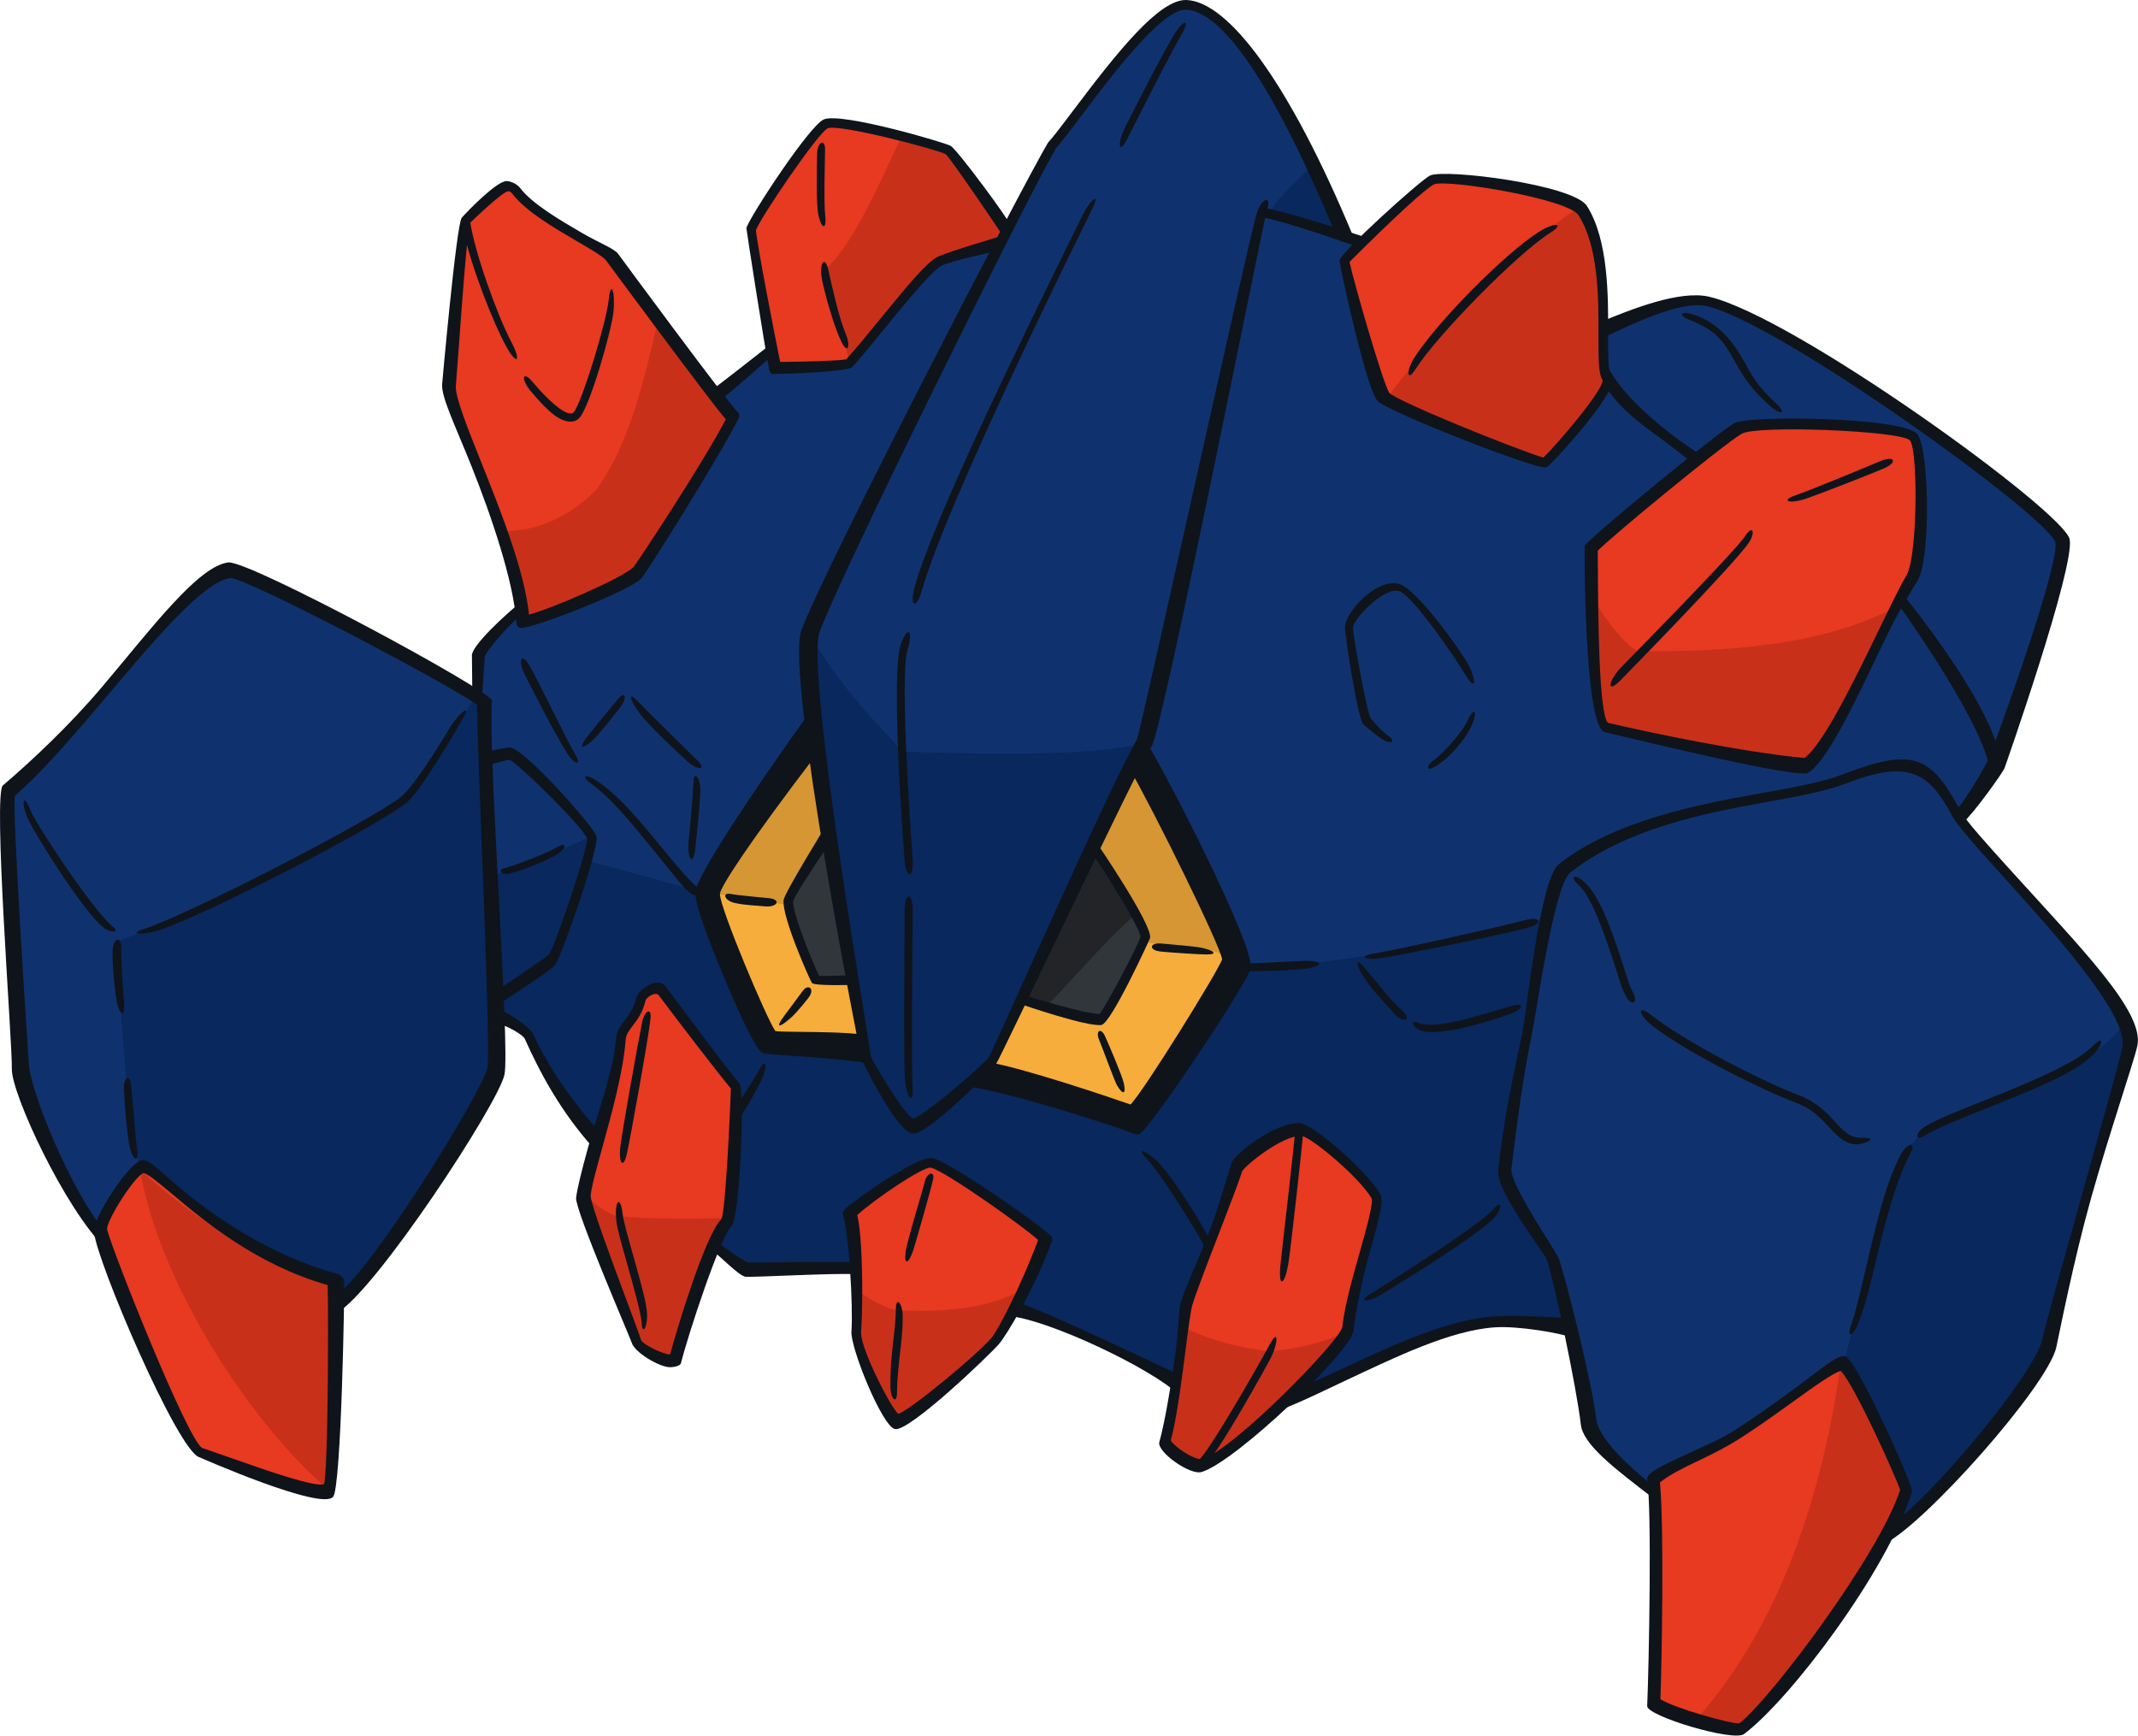 <?xml version="1.0" encoding="UTF-8"?>
<!-- Created with Inkscape (http://www.inkscape.org/) -->
<svg version="1.1" viewBox="0 0 228.07 185.15" xmlns="http://www.w3.org/2000/svg">
 <path d="m51.403 74.911c-0.121-0.093-25.224-13.988-26.914-13.757-5.083 0.699-15.85 17.046-23.325 23.425-0.697 0.498 1.197 24.123 1.395 28.908 0.117 2.822 4.353 13.249 8 18.078 0.303-1.52 2.633-6.178 4.561-6.912 1.592-0.609 8.572 8.87 20.334 12.059 0.021 0.309 0.037 1.356 0.045 2.827 4.721-4.186 17.319-22.695 17.692-25.492 0.123-0.926-1.788-37.311-1.788-39.136" fill="#0f326f"/>
 <path d="m63.123 89.331c-0.367-1.347-8.091-8.901-8.721-8.812-0.501 0.073-1.674 0.358-2.89 0.712 0.234 8.1 0.778 18.457 0.996 25.45 2.166-1.456 6.088-4.083 6.479-4.584 0.63-0.809 4.406-11.777 4.136-12.767" fill="#0f326f"/>
 <path d="m117.52 108.67c0.374-0.053 4.464-7.76 4.655-8.714 0.163-0.81-4.161-7.376-5.906-9.844-2.682 5.812-5.383 12.077-7.401 16.651 1.686 0.523 7.495 2.074 8.653 1.907" fill="#31363b"/>
 <path d="m126.56 0.518c-3.784-0.152-11.828 12.227-14.341 15.011-3.989 6.701-23.419 46.634-25.264 51.71-2.004 5.507 4.511 40.432 5.448 45.587 3e-3 0.013 0.013 0.03 0.017 0.042 0.396 0.909 3.989 7.153 5.033 7.004 0.78-0.114 7.177-4.912 8.373-6.646 0.473-0.708 15.869-34.017 15.949-34.159 2.196-5.624 11.613-52.051 12.777-56.407 1.925 0.422 5.913 1.637 8.718 2.514-3.234-7.688-10.849-24.422-16.71-24.657" fill="#0f326f"/>
 <path d="m87.028 104.55c0.156 0.209 2.641 0.068 3.949 0.068-0.72-4.462-1.601-10.211-2.376-15.874-1.298 2.042-4.388 6.394-4.498 7.332-0.179 1.551 2.746 8.237 2.925 8.475" fill="#31363b"/>
 <path d="m208.8 86.951c-2.793-4.641-4.042-6.931-11.934-3.897-6.912 2.661-20.269 2.261-29.242 9.305-1.814 1.426-2.593 5.383-3.388 10.835-0.931 6.38-3.124 13.487-3.523 21.462-0.107 2.141 4.386 7.976 5.051 9.705 0.308 0.798 3.773 15.013 3.988 17.01 0.286 2.665 4.542 6.206 6.884 8.015-0.03-0.681-0.065-1.197-0.106-1.501 2.259-1.863 5.25-2.591 8.972-4.982 5.023-3.232 9.968-7.444 11.097-7.179 1.595 1.462 6.38 12.227 6.645 13.224-0.429 1.383-1.263 3.142-2.339 5.083 6.237-3.575 16.661-17.394 17.456-21.033 0.698-3.189 7.737-27.532 8.54-31.099 1.178-5.237-15.81-21.163-18.102-24.946" fill="#0f326f"/>
 <path d="m219.76 57.771c-0.407-2.276-28.11-23.425-37.581-25.619-3.13-0.725-7.785 1.365-11.147 2.944-2e-3 2.564-0.051 4.599 0.382 5.23 0.792 1.154-6.28 8.871-6.679 9.071-2.991-0.897-16.315-6.23-16.946-7.177-0.797-1.196-4.286-13.457-4.386-14.453 0.544-0.545 1.218-1.213 1.95-1.931-0.537-0.173-8.878-2.753-10.802-3.175-1.164 4.356-11.52 52.281-12.779 56.408-0.079 0.141 11.496 22.192 11.145 24.116-0.239 1.314-11.086 17.352-11.638 17.128-1.837-0.745-12.725-4.15-17.65-5.051-2.385 2.104-5.399 4.5-6.179 4.61-1.044 0.149-4.637-6.095-5.033-7.002-2.571-0.605-9.5-0.802-10.824-0.974-0.758-0.098-7.002-14.502-6.924-16.709 0.056-1.537 9.422-14.9 12.414-19.13-0.409-4.396-0.529-7.726-0.131-8.819 1.723-4.739 12.809-27.376 19.792-41.195-2.004 0.526-4.953 1.089-6.502 1.823-1.707 0.808-6.779 7.774-9.702 10.931-0.466 0.233-5.849 0.331-7.742 0.331-0.089-0.426-0.23-1.119-0.4-1.972-1.316 1.091-4.708 4.027-6.243 5.203 0.91 1.17 1.599 2.016 1.89 2.284-2.259 4.521-9.804 15.918-10.102 16.216-1.328 1.33-10.366 5.183-11.962 5.316-0.035-0.53-0.103-1.09-0.196-1.67-1.887 1.74-4.588 4.92-4.588 5.526 0 0.561-0.254 3.191-0.353 4.508 0.239 0.151 0.432 0.284 0.553 0.375 0 1.825 0.042 3.979 0.109 6.316 1.214-0.354 2.389-0.639 2.889-0.712 0.63-0.09 8.355 7.465 8.722 8.812 0.27 0.99-3.507 11.958-4.136 12.767-0.39 0.501-4.314 3.128-6.48 4.584 0.016 0.493 0.029 0.962 0.041 1.417 1.463 0.706 3.634 1.9 3.921 2.54 1.575 3.519 4.548 7.662 7.457 11.014 0.955-3.457 2.072-7.635 2.297-10.751 0.11-1.527 1.595-1.994 2.126-4.254 0.181-0.77 1.727-1.595 2.326-0.797 2.017 2.69 6.796 8.929 7.822 10.092-0.089 1.979-0.45 13.845-1.169 14.476-0.358 0.315-0.81 1.133-1.298 2.227 1.933 1.472 3.449 2.514 3.725 2.539 1.7 0.142 8.233-0.065 11.67 0.143-0.062-2.495-0.225-4.887-0.548-5.886 1.196-1.198 7.305-5.622 8.506-5.383 1.66 0.331 11.231 7.177 11.962 8.107-0.97 2.633-2.119 5.223-3.112 7.24 4.7 1.562 13.601 6.052 17.31 7.699 0.486-3.531 0.866-7.062 1.153-8.025 0.731-2.461 4.785-12.43 5.316-14.287 0.169-0.591 4.522-4.244 6.846-4.122 1.262 0.065 6.547 4.603 7.907 6.911 0.666 1.131-2.566 9.445-3.056 14.021-0.099 0.916-3.012 4.226-6.349 7.473 4.985-1.684 15.047-7.714 22.238-8.136 2.187-0.128 5.949 0.199 8.075 0.389-0.802-3.261-1.594-6.17-1.901-6.969-0.666-1.725-5.159-7.563-5.052-9.704 0.399-7.974 2.592-15.083 3.523-21.462 0.795-5.452 1.574-9.409 3.388-10.832 8.972-7.046 22.329-6.646 29.242-9.305 6.795-2.613 9.208-1.147 11.828 3.72 0.026 0.053 0.071 0.116 0.106 0.174 1.376-1.743 3.715-5.507 3.882-5.956 0.299-0.796 7.576-20.436 7.077-23.225" fill="#0f326f"/>
 <path d="m120.54 81.331c-1.341 2.551-2.804 5.596-4.274 8.784 1.745 2.468 6.069 9.03 5.906 9.841-0.191 0.956-4.28 8.661-4.655 8.714-1.157 0.166-6.967-1.385-8.653-1.904-1.464 3.316-2.571 5.749-3.043 6.458-0.16 0.16-0.343 0.336-0.534 0.519 4.174 0.825 14.14 4.203 15.393 4.656 0.561 0.205 10.03-14.997 10.206-15.994 0.168-0.956-7.506-16.117-10.347-21.075" fill="#f6ad3c"/>
 <path d="m87.028 104.55c-0.179-0.238-3.103-6.924-2.925-8.475 0.109-0.938 3.2-5.29 4.498-7.332-0.45-3.28-0.861-6.529-1.185-9.481-2.295 2.994-11 14.409-11.13 16.037-0.12 1.492 5.55 14.861 6.148 15.159 0.455 0.227 6.284 0.141 9.608 0.5-0.258-1.452-0.632-3.665-1.064-6.34-1.308 0-3.794 0.142-3.949-0.068" fill="#f6ad3c"/>
 <path d="m121.53 79.501c-0.319 0.574-0.651 1.186-0.988 1.828 2.841 4.957 10.515 20.121 10.347 21.073-0.177 0.998-9.645 16.199-10.206 15.997-1.253-0.457-11.219-3.831-15.394-4.656-0.481 0.457-1.047 0.976-1.659 1.513 4.925 0.9 15.813 4.306 17.65 5.051 0.553 0.224 11.399-15.813 11.638-17.128 0.351-1.924-8.402-18.712-11.388-23.678" fill="#0f141b"/>
 <path d="m92.043 110.96c-3.325-0.358-9.152-0.269-9.609-0.498-0.597-0.299-6.266-13.665-6.146-15.159 0.13-1.629 8.834-13.041 11.13-16.034-0.123-1.117-0.235-2.195-0.329-3.213-2.991 4.231-12.358 17.594-12.413 19.13-0.079 2.205 6.165 16.613 6.923 16.71 1.325 0.171 8.253 0.367 10.825 0.974-7e-3 -0.017-0.013-0.033-0.02-0.044-0.036-0.091-0.166-0.759-0.363-1.865" fill="#0f141b"/>
 <g fill="#e83921">
  <path d="m68.349 106.65c-0.531 2.258-2.058 2.726-2.126 4.251-0.172 3.859-3.817 14.896-3.73 16.642 0.065 1.269 4.886 13.858 5.395 15.556 0.27 0.9 3.859 2.457 4.046 1.709 0.483-1.93 4.143-13.136 5.396-14.387 0.677-0.675 1.078-12.499 1.168-14.476-1.025-1.163-5.805-7.402-7.822-10.093-0.598-0.797-2.145 0.026-2.326 0.798"/>
  <path d="m99.384 124.06c-1.201-0.239-7.311 4.188-8.506 5.384 0.552 1.709 0.598 10.825 0.466 12.625-0.135 1.794 3.455 9.037 4.385 9.306 0.852 0.244 8.934-6.56 10.433-8.309 1.781-2.078 3.529-6.402 5.183-10.897-0.73-0.93-10.3-7.777-11.961-8.109"/>
  <path d="m146.76 127.58c-1.359-2.308-6.645-6.846-7.908-6.911-2.323-0.122-6.677 3.531-6.845 4.122-0.531 1.857-4.586 11.826-5.316 14.287-0.287 0.963-1.882 12.962-2.326 14.552-0.163 0.579 2.46 2.591 3.921 2.591 2.95-0.869 15.108-11.732 15.416-14.62 0.491-4.576 3.722-12.89 3.057-14.021"/>
  <path d="m35.454 136.71c-11.763-3.189-18.74-12.66-20.334-12.062-1.246 0.467-4.486 5.584-4.188 6.679 1.148 4.21 8.758 23.056 10.466 23.625 4.954 1.652 13.228 4.963 13.657 3.589 0.396-1.266 0.419-21.521 0.399-21.831"/>
  <path d="m196.6 145.72c-1.129-0.266-6.074 3.947-11.097 7.179-3.723 2.391-6.713 3.12-8.972 4.983 0.041 0.303 0.242 19.463 0.066 23.655 1.263 1.064 8.733 3.122 9.171 2.791 6.086-4.559 15.408-18.721 17.477-25.385-0.265-0.997-5.05-11.761-6.645-13.224"/>
  <path d="m101.14 16.002c-0.564-0.375-11.491-3.444-13.059-2.79-1.196 0.496-7.576 9.968-7.974 11.262 0.081 1.311 2.603 14.226 2.691 14.653 1.894 0 7.277-0.099 7.743-0.331 2.923-3.157 7.995-10.124 9.702-10.932 1.549-0.733 4.498-1.293 6.502-1.819 0.225-0.445 0.445-0.881 0.662-1.307-1.32-2.146-5.747-8.388-6.267-8.735"/>
  <path d="m65.06 27.461c-0.997-1.294-7.716-4.133-9.969-7.078-1.296-1.694-3.189 1.296-5.382 3.091-0.48 0.84-1.328 14.719-1.595 17.643-0.247 2.732 7.002 17.538 7.875 25.053 1.594-0.132 10.633-3.986 11.962-5.316 0.297-0.297 7.842-11.696 10.102-16.215-0.293-0.268-12.437-16.457-12.992-17.178"/>
  <path d="m204.11 46.601c-1.428-1.427-16.946-1.694-18.542-0.798-1.907 1.074-15.151 11.963-15.65 12.76 0.1 3.191-0.2 18.64 1.495 19.041 5.283 1.242 14.753 3.189 21.233 3.785 2.991-1.794 8.971-16.048 11.164-19.736 1.291-2.169 1.395-13.956 0.3-15.052"/>
  <path d="m171.42 40.321c-0.257-0.805 0.351-14.376-2.591-17.645-1.657-1.84-14.769-4.077-16.049-3.487-1.024 0.473-8.827 8.029-9.37 8.57 0.099 0.998 3.588 13.261 4.385 14.455 0.631 0.945 13.956 6.279 16.946 7.178 0.399-0.2 7.103-7.739 6.679-9.072"/>
 </g>
 <g>
  <path d="m121.11 97.561c-1.191-2.274-3.51-5.555-4.845-7.442-2.682 5.812-5.383 12.074-7.401 16.65 0.462 0.143 1.759 0.406 2.661 0.646 2.005-1.852 6.002-6.719 9.586-9.854" fill="#222428"/>
  <path d="m120.54 81.331c-1.341 2.551-2.804 5.596-4.274 8.784 1.745 2.468 6.069 9.03 5.906 9.841-0.02 0.098-0.081 0.27-0.173 0.49 2.821 0.717 6.581 0.291 8.911 1.608-1.014-2.977-7.78-16.202-10.37-20.724" fill="#d59633"/>
  <path d="m88.602 88.751c-0.45-3.279-0.861-6.529-1.185-9.48-2.288 2.983-10.947 14.339-11.126 16.019 2.52 0.636 5.062 0.867 7.685 1.242 0.265-1.093 3.366-5.798 4.627-7.781" fill="#d59633"/>
 </g>
 <g fill="#c9301a">
  <path d="m65.968 129.75c-1.978-0.429-3.53-2.441-3.526-2.377 0.064 1.269 4.937 14.029 5.446 15.726 0.27 0.9 3.859 2.457 4.046 1.708 0.483-1.93 4.435-13.655 5.688-14.904-2.683 0.154-8.203 0.154-11.653-0.153"/>
  <path d="m95.866 139.79c-1.537-0.264-2.913-1.074-4.37-2.068-0.01 0.646-0.131 4.042-0.153 4.346-0.134 1.794 3.455 9.037 4.385 9.306 0.853 0.244 8.934-6.56 10.434-8.309 1.05-1.224 2.089-3.237 3.105-5.6-3.929 2.239-8.571 2.479-13.4 2.326"/>
  <path d="m135.42 144.16c-3.22-0.382-6.21-1.148-9.163-2.54-0.591 3.874-1.56 10.829-1.892 12.012-0.161 0.579 2.461 2.593 3.921 2.593 2.814-0.831 13.995-10.744 15.292-14.167-2.41 1.258-5.629 1.874-8.159 2.102"/>
  <path d="m35.013 158.91c0.396-1.266 0.46-21.884 0.44-22.194-11.763-3.189-20.46-11.998-20.526-11.957 2.034 12.013 11.656 26.935 20.086 34.151"/>
  <path d="m196.33 145.73c-1.929 13.408-6.215 27.265-15.197 37.485 2.478 0.795 4.373 1.318 4.637 1.119 6.086-4.563 15.408-18.723 17.478-25.388-0.266-0.995-6.813-13.236-6.919-13.217"/>
  <path d="m101.14 16.002c-0.02-0.013-2.639-0.788-5.068-1.241-2.126 4.557-5.125 11.431-7.899 13.821 0.152 2.887 2.165 8.264 2.42 10.156 2.931-3.183 7.953-10.07 9.65-10.874 1.549-0.733 4.498-1.293 6.502-1.819 0.225-0.445 0.445-0.881 0.662-1.307-1.32-2.146-5.747-8.388-6.267-8.735"/>
  <path d="m70.253 33.901c-1.368 5.926-3.038 13.52-6.683 18.379-2.279 2.33-5.873 4.507-9.975 4.355 2.053 5.383 1.903 5.33 2.393 9.543 1.594-0.132 10.633-3.985 11.962-5.316 0.296-0.297 7.842-11.695 10.1-16.216-0.115-0.107-5.426-7.604-7.798-10.745"/>
  <path d="m174.75 69.441c-1.215-0.455-3.189-2.884-4.788-5.538 0.052 5.674 0.257 13.42 1.45 13.701 5.283 1.246 14.753 3.189 21.233 3.788 2.42-1.452 6.797-11.06 9.543-16.63-7.806 4.179-18.475 4.831-27.437 4.679"/>
 </g>
 <g fill="#08285e">
  <path d="m51.403 74.911c-0.013-0.01-0.299-0.17-0.798-0.448-2.075 3.304-5.943 9.507-7.874 11.116-2.894 2.411-23.494 12.784-30.323 14.824 0.184 3.173 1.291 22.859 2.712 24.251 1.592-0.609 8.572 8.87 20.334 12.059 0.021 0.309 0.037 1.356 0.045 2.827 4.721-4.186 17.319-22.695 17.692-25.492 0.123-0.926-1.788-37.311-1.788-39.136"/>
  <path d="m63.098 89.261c-2.584 1.11-8.949 3.631-11.114 4.378 0.203 4.73 0.408 9.351 0.523 13.035 2.166-1.456 6.088-4.079 6.479-4.581 0.63-0.808 4.406-11.779 4.136-12.766-5e-3 -0.02-0.016-0.043-0.024-0.066"/>
  <path d="m205.11 120.77c-1.103 1.02-1.708 2.081-1.708 2.081-2.499 4.573-5.577 19.024-6.925 23.1 1.72 1.917 6.515 12.029 6.773 12.997-0.43 1.384-1.263 3.143-2.34 5.083 6.238-3.576 16.662-17.391 17.458-21.032 0.698-3.188 7.737-27.531 8.54-31.102 0.132-0.587 0.127-2.692-0.152-3.516-1.114 5.468-19.747 10.631-21.645 12.388"/>
 </g>
 <path d="m171.42 40.321c-0.257-0.805 0.351-14.376-2.591-17.645-0.129-0.142-0.332-0.287-0.586-0.432-5.897 3.832-15.852 14.088-20.242 20.156 1.792 1.307 13.904 6.141 16.74 6.994 0.399-0.2 7.103-7.739 6.679-9.072" fill="#c9301a"/>
 <g fill="#08285e">
  <path d="m96.162 80.161c-0.375-0.751-6.121-6.121-9.436-11.928-1.16 7.803 4.787 39.689 5.679 44.597 3e-3 0.013 0.013 0.03 0.017 0.042 0.396 0.909 3.989 7.153 5.033 7.004 0.78-0.114 7.177-4.912 8.373-6.646 0.446-0.668 14.21-30.429 15.798-33.836-6.955 1.465-19.997 0.948-25.465 0.767"/>
  <path d="m135.26 22.827c2.082 0.519 5.513 1.567 8.01 2.348-0.844-2.007-1.988-4.631-3.32-7.414-1.689 1.562-3.407 3.1-4.691 5.066"/>
  <path d="m132.92 103.18c-0.239 1.313-11.086 17.353-11.638 17.128-1.837-0.745-12.725-4.15-17.65-5.048-2.385 2.102-5.399 4.498-6.179 4.608-1.045 0.149-4.637-6.095-5.032-7.002-2.572-0.605-9.501-0.802-10.825-0.974-0.758-0.098-7.002-14.502-6.923-16.709 6e-3 -0.16-12.051-3.364-12.051-3.364-0.584 2.841-3.092 9.573-3.638 10.275-0.39 0.501-4.314 3.127-6.479 4.584 0.015 0.493 0.028 0.962 0.04 1.417 1.463 0.706 3.636 1.9 3.921 2.54 1.577 3.519 4.548 7.662 7.458 11.015 0.954-3.458 2.071-7.636 2.296-10.752 0.11-1.527 1.595-1.994 2.126-4.254 0.181-0.77 1.728-1.595 2.326-0.797 2.017 2.69 6.796 8.929 7.822 10.092-0.089 1.98-0.45 13.845-1.169 14.476-0.358 0.315-0.809 1.133-1.298 2.227 1.933 1.472 3.449 2.514 3.725 2.539 1.701 0.142 8.234-0.065 11.671 0.143-0.063-2.493-0.227-4.887-0.55-5.886 1.196-1.198 7.305-5.622 8.506-5.384 1.66 0.332 11.231 7.179 11.962 8.108-0.97 2.633-2.119 5.223-3.112 7.239 4.7 1.563 13.601 6.052 17.31 7.699 0.486-3.53 0.867-7.061 1.153-8.024 0.731-2.461 4.785-12.43 5.316-14.287 0.169-0.591 4.522-4.244 6.846-4.124 1.262 0.066 6.548 4.605 7.908 6.912 0.665 1.131-2.566 9.445-3.057 14.021-0.099 0.918-3.012 4.226-6.349 7.473 4.985-1.685 15.048-7.714 22.238-8.136 2.187-0.129 5.949 0.199 8.075 0.389-0.802-3.261-1.594-6.169-1.901-6.969-0.666-1.725-5.158-7.563-5.052-9.704 0.4-7.974 2.592-15.083 3.523-21.463 0.282-1.939 0.565-3.686 0.891-5.201 0 0-19.92 5.131-32.211 5.192"/>
 </g>
 <g fill="#0f141b">
  <path d="m144.32 25.138c-6.755-16.257-13.261-24.956-17.745-25.137-2.883-0.114-7.347 5.487-12.054 11.739-1.12 1.487-2.088 2.772-2.693 3.444-0.023 0.023-0.042 0.052-0.059 0.08-2.686 4.513-24.011 45.729-26.29 51.999-1.714 4.716 6.322 45.468 6.438 45.757 0.033 0.077 3.888 8.162 5.618 7.915 1.781-0.254 8.303-6.803 8.715-7.421 0.656-0.986 15.083-31.665 16.601-33.894 1.165-1.712 12.002-56.345 12.263-57.062 0.647-1.774-0.519-1.555-1.072 0.252-0.861 2.806-12.022 53.622-12.754 56.063-3.382 5.976-15.251 33.065-15.875 34.029-2.341 2.331-7.084 6.22-7.994 6.437-0.928-0.354-4.179-5.796-4.542-6.702 0.3 0.997-7.024-40.879-5.442-45.22 2.265-6.235 22.462-46.958 25.204-51.591 0.636-0.712 1.595-1.986 2.708-3.465 3.22-4.275 8.606-11.43 11.187-11.326 2.782 0.113 7.821 4.388 16.025 24.136 0.109 0.264 1.871 0.234 1.761-0.033"/>
  <path d="m88.287 13.686c1.2-0.5 11.675 2.262 12.586 2.755 0.564 0.467 6.124 8.689 6.088 8.697 0 0-5.689 1.669-6.935 2.261-1.105 0.522-3.122 2.934-6.073 6.554-1.3 1.598-2.64 3.237-3.688 4.38-0.679 0.156-4.679 0.264-7.041 0.275-0.617-3.013-2.434-12.344-2.585-14.058 0.546-1.451 6.618-10.362 7.649-10.865m-0.4-0.95c-1.537 0.638-7.892 10.357-8.269 11.586-0.02 0.06 1.996 13.003 2.425 15.063 0.05 0.239 0.193 0.515 0.438 0.515 0.857 0 7.936-0.206 8.444-0.753 2.124-2.295 8.021-10.093 9.544-10.816 1.171-0.554 5.987-1.572 5.987-1.572s1.435-2.528 1.416-2.583c-0.269-0.812-5.682-8.096-6.442-8.604-0.489-0.325-11.661-3.62-13.543-2.836"/>
  <path d="m82.094 36.821s-6.137 4.84-6.524 5.026c-0.235 0.113 0.859 0.962 1.114 0.911 0.373-0.074 6.029-5.111 6.029-5.111 0.215-0.186-0.406-1.014-0.619-0.826"/>
  <path d="m134.53 23.197c1.033 0 6.782 1.89 10.394 3.163 0.27 0.094 1.389-0.821 1.118-0.916-0.936-0.331-9.973-3.281-11.512-3.281-0.286 0-0.286 1.034 0 1.034"/>
  <path d="m87.165 16.43c-0.02 1.594-0.124 5.411 0.152 6.582 0.356 1.515 0.887 1.493 0.708-0.05-0.151-1.318-0.034-5.46-0.013-6.989 0.017-1.263-0.828-0.838-0.846 0.457"/>
  <path d="m87.722 30.001c0.272 1.266 1.16 4.705 2.073 6.53 0.629 1.26 0.975 0.417 0.433-0.884-0.76-1.823-1.515-5.251-1.821-6.675-0.412-1.928-1.098-0.897-0.686 1.029"/>
  <path d="m115.44 23.037c-7.601 15.365-16.059 32.986-17.869 39.57-0.615 2.227 0.218 2.455 0.828 0.227 1.796-6.523 10.537-25.227 18.12-40.554 0.914-1.845-0.17-1.09-1.079 0.758"/>
  <path d="m125.16 3.822c-1.185 2.057-2.295 4.129-5.088 9.647-0.966 1.903-0.738 3.171 0.223 1.265 2.786-5.506 4.606-9.075 5.783-11.116 0.986-1.709 0.069-1.507-0.918 0.203"/>
  <path d="m96.504 97.141s-0.129 16.049 0.026 17.925c0.179 2.168 1.004 2.954 0.821 0.785-0.152-1.836 0.013-18.702 0.013-18.702 0.02-2.021-0.844-2.027-0.861-7e-3"/>
  <path d="m96.152 68.531c-1.274 3.072 0.343 23.188 0.343 23.188 0.15 2.063 1.011 2.014 0.861-0.05 0 0-1.45-19.385-0.551-22.31 0.603-1.959 0.131-2.721-0.653-0.828"/>
  <path d="m67.568 60.511c-1.114 1.114-8.758 4.443-11.135 5.052-0.473-4.642-3.006-11.018-5.075-16.196-1.406-3.514-2.735-6.841-2.735-8.074 0-0.043 1e-3 -0.085 5e-3 -0.123l0.321-4.234c0.309-4.29 0.881-12.209 1.204-13.168 0.202-0.187 3.504-3.404 4.086-3.366 0.098 7e-3 0.247 0.046 0.443 0.299 1.417 1.854 4.429 3.61 6.848 5.022 1.433 0.832 2.785 1.621 3.121 2.057 0 0 11.281 15.286 12.772 16.952-2.362 4.573-9.45 15.298-9.854 15.78m11.139-16.549c-1.096-1.019-12.782-16.9-12.782-16.9-0.438-0.567-1.984-1.133-3.875-2.234-2.341-1.365-5.254-3.064-6.548-4.755-0.332-0.436-0.964-0.727-1.425-0.758-1.05-0.07-4.242 3.256-4.817 3.905-0.575 0.653-2.095 17.741-2.095 17.741-0.124 1.363 1.417 4.486 3.115 8.732 2.126 5.323 4.513 12.303 4.814 16.819 8e-3 0.138 0.073 0.268 0.178 0.359 0.105 0.091 0.242 0.135 0.38 0.122 1.76-0.148 11.396-3.914 12.78-5.297 0.392-0.392 8.194-12.738 10.386-17.126 0.103-0.205 0.057-0.451-0.11-0.608"/>
  <path d="m49.463 24.671c0.748 3.612 3.142 9.813 4.613 12.418 1.09 1.93 1.546 1.436 0.466-0.613-1.5-2.841-3.967-9.7-4.407-12.954-0.033-0.236-0.749 0.773-0.672 1.149"/>
  <path d="m64.93 32.011c-0.211 2.224-2.905 11.138-3.763 11.997-0.053 0.055-0.137 0.117-0.309 0.108-0.782-0.033-2.292-1.292-4.041-3.368-1.099-1.306-1.282-0.306-0.182 1 2.015 2.391 3.108 3.181 4.186 3.228 0.374 0.017 0.704-0.108 0.955-0.357 1.127-1.128 3.482-9.423 3.668-11.376 0.213-2.228-0.301-3.459-0.514-1.232"/>
  <path d="m55.571 64.241c-1.567 1.22-5.229 4.61-5.229 5.658l0.045 4.519c-0.02 0.284 1.013 0.284 1.033 0l0.3-4.387c0.117-0.547 2.675-3.567 4.485-4.974 0.225-0.174-0.409-0.99-0.634-0.816"/>
  <path d="m24.335 60.001c-3.224 0.421-8.152 7.013-13.461 13.291-3.466 4.101-7.548 7.92-10.543 10.476-1.131 0.594 1.007 27.67 0.932 30.25-0.076 2.583 5.65 14.964 10.055 19.217 0.206 0.199-9e-3 -1.745-0.094-1.843-3.5-4.068-8.026-14.989-8.148-17.925 0 0-1.858-27.776-1.478-28.586 3.065-2.644 6.622-6.847 10.066-10.92 4.95-5.853 10.068-11.905 12.896-12.294 1.727-0.044 23.088 11.195 26.33 13.515 0.011 5.241 1.517 36.788 1.099 38.734-0.566 2.634-12.812 22.508-16.588 24.639-0.168 0.094 0.277 1.655 0.525 1.514 4.144-2.338 17.247-22.353 17.89-25.432 0.609-2.919-1.788-34.568-1.333-39.883 0.084-0.978-25.974-15.037-28.147-14.754"/>
  <path d="m34.578 158.31c-0.896 0.411-6.382-1.523-9.684-2.689l-3.331-1.158c-1.545-0.861-9.377-20.503-10.132-23.269-5e-3 -0.023-7e-3 -0.051-7e-3 -0.078 0-1.054 2.92-5.603 3.868-5.976 0.416 2e-3 1.851 1.208 3.119 2.274 3.366 2.833 8.976 7.524 16.541 9.678 0.026 0.781 0.042 2.568 0.042 4.878 0 6.002-0.107 15.059-0.415 16.341m2.132-21.692c-0.014-0.218-0.452-0.651-0.665-0.708-7.538-2.046-13.613-6.465-16.97-9.287-2.196-1.844-3.272-3.123-4.112-2.807-1.393 0.524-5.051 6.094-4.937 7.596 0.229 3.027 8.878 23.254 11.209 24.03 0 0 13.12 5.792 14.31 4.22 0.867-1.143 1.228-22.098 1.164-23.045"/>
  <path d="m2.887 87.141c0.498 1.296 5.907 10.075 8.202 11.848 0.737 0.571 1.74 0.479 1.003-0.091-2.084-1.61-8.281-11.028-8.804-12.387-0.717-1.863-1.115-1.233-0.401 0.63"/>
  <path d="m47.925 77.721s-3.457 5.864-5.09 7.227c-2.861 2.383-22.54 12.544-27.55 14.179-1.737 0.569-9e-3 0.653 1.729 0.087 5.058-1.651 23.475-11.191 26.372-13.606 1.75-1.458 5.986-8.963 5.986-8.963 1.022-1.693-0.421-0.615-1.447 1.076"/>
  <path d="m13.216 116.3c0.152 2.809 0.379 4.625 0.532 5.62 0.274 1.8 1.147 2.401 0.87 0.602-0.151-0.976-0.257-2.767-0.623-6.679-0.13-1.381-0.854-0.928-0.78 0.457"/>
  <path d="m12.001 101.57c0 1.119 0.075 2.658 0.38 4.863 0.25 1.807 0.991 2.373 0.853 0.551-0.246-3.203-0.301-4.708-0.301-5.787 0-1.508-0.932-1.133-0.932 0.374"/>
  <path d="m54.311 79.731c-0.674 0.095-1.552 0.218-2.943 0.654-0.272 0.087 0.128 1.433 0.401 1.349 1.239-0.388 2-0.587 2.591-0.681 1.09 0.541 7.961 7.3 8.265 8.413 2e-3 0.02 2e-3 0.037 2e-3 0.06 0 1.351-3.44 11.433-4.049 12.256-0.294 0.367-4.24 3.001-5.816 4.024l0.438 1.326c2.563-1.667 5.659-3.725 6.016-4.185 0.617-0.792 4.753-12.48 4.406-13.751-0.279-1.019-7.951-9.66-9.31-9.465"/>
  <path d="m59.209 90.491c-0.684 0.426-4.214 1.84-5.353 2.104-0.877 0.2-0.357 0.806 0.521 0.604 1.224-0.28 4.163-1.499 4.904-1.96 1.316-0.82 1.243-1.57-0.072-0.748"/>
  <path d="m75.978 133.39c1.016 0.769 2.889 2.755 3.573 2.814 0.794 0.066 9.817-0.424 11.647-0.272 0.284 0.023 0.394-1.239 0.109-1.261-1.885-0.157-10.771 0.06-11.507 0-0.21-0.051-1.394-0.706-3.559-2.381-0.227-0.177-0.409 0.988-0.263 1.099"/>
  <path d="m52.759 109.04c1.431 0.411 3.024 1.331 3.238 1.811 1.555 3.471 3.751 7.664 7.344 11.663 0.191 0.21 0.983-1.322 0.884-1.434-3.368-3.792-5.818-7.375-7.285-10.653-0.444-0.99-3.023-2.533-4.225-3.05-0.261-0.11-0.092 1.625 0.043 1.663"/>
  <path d="m107.62 140.38c4.406 0.457 15.19 5.62 18.076 8.354 0.207 0.196 0.347-1.978 0.086-2.087-1.108-0.468-14.375-6.903-17.56-7.822-0.274-0.077-0.887 1.527-0.602 1.555"/>
  <path d="m159.56 140.42c-5.005 0.294-10.965 3.072-15.752 5.301-2.273 1.061-4.28 1.995-5.812 2.498-0.262 0.086-2.255 2.404-1.98 2.335 1.689-0.431 5.268-2.233 7.975-3.495 4.708-2.194 10.76-5.186 15.568-5.467 2.413-0.142 6.736 0.581 8.254 1.114l-0.236-2.058c-1.576-0.121-5.537-0.375-8.018-0.229"/>
  <path d="m67.496 109.42c0.471-0.613 1.056-1.379 1.356-2.65 0.102-0.433 1.11-1.006 1.409-0.608 2.046 2.728 6.493 8.531 7.712 9.963-0.041 1.013-0.527 13.089-1.035 13.965l0.05-0.057c-1.71 1.501-4.912 12.193-5.506 14.461-0.722 0-2.916-1.07-3.1-1.546-0.167-0.56-0.787-2.218-1.57-4.315-1.331-3.565-3.803-10.183-3.803-11.045v-0.013c0.053-0.854 0.598-2.829 1.23-5.111 1.005-3.631 2.255-8.151 2.499-11.523 0.042-0.584 0.343-0.977 0.758-1.521m0.35-2.887c-0.249 1.056-0.717 1.667-1.17 2.259-0.465 0.607-0.904 1.183-0.969 2.073-0.236 3.273-1.994 7.996-2.986 11.584-0.674 2.439-1.154 4.368-1.265 5.326-0.148 1.269 5.778 14.943 5.937 15.473 0.311 1.036 2.992 2.627 4.109 2.603 0.655-0.017 1.089-0.235 1.132-0.407 0.785-3.136 4.182-13.444 5.416-14.7 0.903-0.919 1.407-14.494 0.837-15.14-0.981-1.113-5.72-7.492-7.872-10.362-0.854-1.137-2.932 0.291-3.167 1.291"/>
  <path d="m80.914 114.27c-0.124 0.247-1.481 2.445-2.366 3.697-0.209 0.295 0.057 1.587 0.246 1.372 0.768-0.866 2.136-3.522 2.328-3.905 0.845-1.68 0.636-2.844-0.209-1.164"/>
  <path d="m68.502 109.03c-0.393 1.96-2.222 12.056-2.354 13.536-0.134 1.481 0.353 2.213 0.732 0.485 0.38-1.727 2.349-12.608 2.517-14.439 0.11-1.207-0.656-0.77-0.895 0.418"/>
  <path d="m65.755 130.28c0.083 0.751 0.439 2.036 1.063 4.247 0.741 2.627 1.581 5.605 1.629 6.612 0.066 1.381 0.644 0.399 0.577-0.985-0.052-1.103-0.587-3.059-1.378-5.861-0.588-2.084-1.143-4.051-1.219-4.732-0.243-2.192-0.918-1.473-0.673 0.719"/>
  <path d="m99.288 124.56c1.427 0.285 9.962 6.332 11.455 7.722-1.879 5.028-4.305 9.659-4.974 10.44-1.548 1.807-8.693 7.732-9.942 8.107-0.775-0.61-3.973-6.84-3.973-8.632 0-0.036 1e-3 -0.068 3e-3 -0.095 0.071-0.948 0.119-2.576 0.119-4.377 0-3.024-0.138-6.514-0.525-8.109 1.677-1.556 6.933-5.15 7.837-5.055m-9.235 4.509c-0.137 0.137-0.185 0.342-0.127 0.524 0.63 1.951 1.095 9.822 0.9 12.43-0.129 1.735 3.234 10.027 4.615 10.421 1.464 0.421 10.224-8.012 11.111-9.05 0.84-0.979 3.766-5.823 5.668-10.992 0.063-0.169 0.033-0.357-0.078-0.497-0.785-0.999-10.891-8.005-12.659-8.36-1.613-0.321-8.484 4.577-9.431 5.524"/>
  <path d="m98.648 126.09c-0.103 0.518-1.831 6.081-2.027 7.39-0.228 1.526 0.297 1.397 0.785-0.064 0.224-0.674 1.947-6.684 2.134-7.619 0.195-0.979-0.697-0.687-0.892 0.293"/>
  <path d="m95.565 139.67c0 1.029-0.163 2.439-0.336 3.928-0.195 1.695-0.242 2.821-0.243 4.271-2e-3 1.411 0.708 2.012 0.705 0.652-1e-3 -1.405 0.2-3.135 0.394-4.823 0.174-1.519 0.209-2.209 0.209-3.285 0-1.421-0.73-2.165-0.73-0.744"/>
  <path d="m122.45 123.74c1.314 1.348 5.813 8.526 6.086 9.416 0.07 0.229 0.71-0.532 0.582-0.785-1.042-2.066-4.442-7.536-6.012-8.8-1.316-1.064-1.838-1.042-0.656 0.17"/>
  <path d="m159.32 128.97c-1.434 1.793-13.255 9.144-13.255 9.144-1.291 0.808-0.053 0.821 1.235 0.013 0 0 10.702-6.461 12.229-8.37 0.803-1.005 0.596-1.79-0.209-0.785"/>
  <path d="m145.05 133.59c-0.759 2.689-1.619 5.737-1.855 7.952-0.163 1.385-11.473 13.01-14.975 14.148-1.173-0.058-3.115-1.545-3.327-2.032 0.639-2.344 1.162-6.402 1.581-9.681 0.285-2.218 0.53-4.132 0.717-4.759 0.374-1.258 1.637-4.529 2.858-7.688 1.118-2.895 2.172-5.621 2.448-6.567 0.366-0.67 4.349-3.888 6.332-3.785 0.941 0.05 6.13 4.351 7.49 6.66 0.023 0.056 0.033 0.137 0.033 0.246 0 0.884-0.716 3.423-1.302 5.506m2.16-6.277c-1.3-2.212-7.025-7.415-8.603-7.497-2.491-0.131-6.883 3.223-7.241 4.253-0.143 0.41-1.409 4.831-2.281 7.086-1.228 3.183-2.751 6.501-3.136 7.799-0.211 0.709-0.198 2.536-0.5 4.892-0.422 3.289-1.148 7.739-1.779 9.996-0.284 1.016 3.259 3.562 4.506 3.188 3.659-1.077 15.975-12.919 16.203-15.039 0.228-2.126 0.918-5.471 1.664-8.122 1.183-4.189 1.589-5.842 1.167-6.557"/>
  <path d="m138.16 120.59c-0.038 1.105-1.538 13.834-1.595 14.619-0.154 2.225 0.472 1.847 0.86-0.349 0.198-1.112 1.557-13.102 1.597-14.241 7e-3 -0.238-0.853-0.267-0.861-0.03"/>
  <path d="m135.55 143.25c-1.663 3.033-6.583 11.643-7.732 12.564-0.186 0.148 0.352 0.823 0.538 0.674 1.571-1.256 7.04-11.318 7.103-11.432 0.874-1.593 0.967-3.397 0.092-1.806"/>
  <path d="m196.68 82.571c-2.292 0.883-5.413 1.438-8.717 2.029-6.514 1.163-15.631 2.835-21.667 7.576-2.039 1.603-3.397 15.586-3.919 18.087-0.945 4.533-2.055 9.457-2.562 14.619-0.215 2.187 4.949 8.858 5.165 9.418 0.694 1.802 3.26 14.03 3.645 17.621 0.229 2.137 3.325 4.533 7.99 8.097 0.228 0.174 0.11-1.221-0.135-1.414-4.881-3.852-6.085-6.084-6.214-7.292-0.392-3.645-3.314-15.309-4.019-17.142-0.252-0.654-5.217-7.87-5.017-9.493 0.62-5.031 1.222-9.709 2.159-14.203 0.525-2.519 2.385-16.024 4.122-17.389 5.834-4.583 13.9-6.267 20.633-7.47 3.354-0.6 6.522-1.164 8.907-2.082 6.643-2.554 8.739-1.064 11.188 3.485 0.615 1.143 2.732 3.482 5.412 6.446 5.378 5.947 13.508 14.934 12.747 18.317-0.4 1.772-2.389 8.854-4.312 15.698-1.994 7.097-3.877 13.796-4.228 15.403-0.799 3.651-11.915 17.039-16.425 19.994-0.244 0.159-0.663 1.923-0.404 1.801 4.215-1.992 17.426-16.843 18.329-20.962 0.344-1.575 1.821-9.187 3.722-15.954 1.928-6.862 4.511-14.367 4.916-16.169 0.812-3.61-5.992-10.435-13.578-18.823-2.53-2.796-4.714-5.21-5.269-6.242-3.103-5.764-4.858-6.887-12.47-3.959"/>
  <path d="m180.96 155.93c1.428-0.681 3.045-1.451 4.823-2.595 1.897-1.221 3.784-2.581 5.449-3.779 2.089-1.506 4.428-3.188 5.147-3.308 1.562 1.723 5.834 11.27 6.321 12.69-2.231 6.891-13.786 22.289-17.165 24.914-1.069 0.017-6.999-1.659-8.41-2.59 0.142-3.839 0.404-18.192-0.05-23.122 1.105-0.862 2.39-1.499 3.884-2.211m9.668-7.213c-1.655 1.192-3.53 2.543-5.404 3.751-1.722 1.107-3.755 1.929-5.155 2.595-1.757 0.839-4.473 1.948-4.355 2.733 0.508 3.342 0.188 19.702 1e-3 24.205-0.043 1.057 9.19 3.841 10.329 2.986 4.946-3.71 15.294-17.409 17.925-25.874 0.159-0.517-5.907-14.14-7.14-14.43-0.895-0.208-2.718 1.526-6.201 4.035"/>
  <path d="m176.5 109.62c4 2.97 11.749 6.774 15.034 8.001 1.793 0.666 2.752 1.717 3.6 2.644 0.94 1.032 2.024 2.114 3.467 1.735 1.189-0.311 1.282-0.656 0.052-0.63-1.319 0.033-1.975-0.689-2.884-1.685-0.868-0.949-1.946-2.133-3.934-2.874-3.395-1.264-11.999-5.59-15.683-8.523-1.581-1.258-1.488-0.03 0.349 1.332"/>
  <path d="m168.36 94.371c1.45 1.325 2.701 5.057 3.725 8.108 0.608 1.809 0.803 2.761 1.35 3.782 0.618 1.15 1.375 0.742 0.76-0.404-0.514-0.957-0.697-1.875-1.293-3.654-1.062-3.162-2.155-6.327-3.695-7.924-1.107-1.147-1.914-0.881-0.847 0.093"/>
  <path d="m202.78 123.14c-1.763 3.225-2.909 8.633-3.925 12.941-0.521 2.207-0.97 4.115-1.327 5.073-0.634 1.707 0.141 1.54 0.77-0.167 0.375-1.008 0.868-2.474 1.394-4.708 1.005-4.261 2.38-10.098 4.086-13.22 0.712-1.306-0.286-1.224-0.999 0.081"/>
  <path d="m223.24 111.59c-1.858 1.917-7.308 4.1-11.69 5.855-2.863 1.146-4.86 1.914-6.189 2.726-1.085 0.661-1.113 1.621-0.03 0.959 1.269-0.775 3.829-1.801 6.539-2.884 4.688-1.88 9.429-3.697 11.413-5.747 1.203-1.24 1.157-2.148-0.044-0.909"/>
  <path d="m63.08 83.611c2.361 1.715 4.727 4.768 6.912 7.428 2.416 2.936 3.353 4.378 4.211 4.477 0.237 0.03 0.698-0.732 0.462-0.758-0.552-0.065-2.468-2.396-4.007-4.266-2.217-2.696-4.283-5.248-6.733-7.026-1.325-0.961-2.169-0.816-0.845 0.145"/>
  <path d="m55.758 71.461c0.419 1.025 3.728 7.349 4.723 8.872 0.861 1.318 1.606 1.345 0.912 0.203-0.926-1.529-4.046-8.086-4.909-9.537-0.863-1.451-1.146-0.561-0.726 0.461"/>
  <path d="m65.894 74.601c-0.899 1.064-2.518 3.063-3.033 3.702-1.057 1.308-1.029 1.836 0.191 0.819 0.817-0.681 2.815-3.294 2.948-3.454 0.933-1.1 0.826-2.167-0.106-1.067"/>
  <path d="m68.178 76.021c1.178 1.62 5.062 5.112 5.062 5.112 1.133 1.099 2.279 1.071 1.148-0.026 0 0-5.219-5.093-6.272-6.227-1.052-1.136-1.117-0.478 0.062 1.142"/>
  <path d="m73.967 83.441c-0.074 2.059-0.473 5.75-0.523 6.461-0.129 1.797 0.505 2.509 0.716 0.717 0.024-0.207 0.449-4.009 0.55-6.186 0.064-1.371-0.695-2.362-0.742-0.992"/>
  <path d="m139.31 102.5c-0.93 0-4.745 0.258-6.041 0.258-0.238 0-0.238 0.86 0 0.86 1.345 0 4.371-0.135 5.332-0.207 2.337-0.167 3.037-0.911 0.709-0.911"/>
  <path d="m162.71 98.151c-3.02 0.79-13.875 3.206-15.973 3.533-1.997 0.315-1.165 0.805 0.831 0.493 2.112-0.33 12.329-2.402 15.359-3.191 1.717-0.448 1.5-1.282-0.217-0.835"/>
  <path d="m161.22 107.32c-3.251 0.933-8.111 2.602-9.994 1.786-0.763-0.332-0.607 0.363 0.135 0.741 2.066 1.057 9.266-1.52 9.266-1.52 1.724-0.479 2.317-1.486 0.593-1.007"/>
  <path d="m145.29 103.92c0.912 1.521 2.126 2.735 3.494 4.254 0.892 0.993 1.849 0.652 0.883-0.267-1.813-1.723-2.148-2.368-4.034-4.595-0.961-1.137-1.11-0.668-0.343 0.609"/>
  <path d="m185.82 46.261c1.648-0.926 16.889-0.318 17.922 0.712 0.388 0.446 0.598 3.027 0.598 5.905 0 3.478-0.307 7.393-0.976 8.518-0.679 1.143-1.7 3.25-2.884 5.691-2.554 5.27-6.028 12.424-7.996 13.772-6.64-0.634-16.269-2.649-20.954-3.752-0.993-0.851-1.05-12.062-1.068-15.746 0 0-0.023-2.243-0.026-2.597 1.127-1.25 13.479-11.431 15.385-12.503m-0.817-1.119c-1.787 1.005-15.368 12.134-15.949 13.063-0.052 0.086-0.086 19.381 2.126 19.899 4.824 1.131 20.612 4.996 21.722 4.33 2.213-1.329 5.707-9.116 8.509-14.897 1.173-2.42 2.532-4.584 3.187-5.686 1.386-2.33 1.21-14.273-0.124-15.609-1.752-1.749-17.924-1.969-19.47-1.1"/>
  <path d="m200.57 49.201c-2.26 0.952-7.731 3.197-8.855 3.572-1.899 0.636-0.938 1.047 0.963 0.416 1.24-0.415 6.468-2.454 8.226-3.192 1.578-0.667 1.244-1.458-0.335-0.796"/>
  <path d="m186.2 57.141c-1.012 1.608-13.12 13.896-13.12 13.896-1.51 1.506-1.777 3.095-0.266 1.589 0 0 12.445-12.678 13.785-14.805 0.71-1.125 0.308-1.807-0.399-0.681"/>
  <path d="m152.99 19.661c1.404-0.553 14.28 1.54 15.396 3.296 2.154 3.386 2.139 8.841 2.129 12.825-7e-3 2.713 0.01 4.16 0.473 4.835l-0.03-0.066c2e-3 0.013 2e-3 0.026 2e-3 0.041 0 1.142-5.089 7.089-6.338 8.225-3.576-1.132-15.606-6.028-16.419-6.906-0.698-1.05-3.868-12.105-4.244-13.97 4.724-4.718 8.181-7.888 9.03-8.28m-0.433-0.939c-1.022 0.474-9.74 8.362-9.667 9.095 0.094 0.943 2.907 13.807 4.066 14.965 1.191 1.193 17.225 7.468 18.012 7.074 0.519-0.258 6.399-6.682 6.97-8.898 0.098-0.379 0.065-0.691-0.097-0.927-0.303-0.44-0.297-2.375-0.291-4.246 0.01-4.111 0.052-10.171-2.265-13.813-1.452-2.281-15.127-3.988-16.728-3.251"/>
  <path d="m171.27 41.211c1.76 2.804 4.528 4.514 6.76 6.212 1.189 0.903 2.215 1.684 2.529 2.156-0.158-0.237 0.907-0.91 1.065-0.673-0.411-0.616-1.603-1.269-2.97-2.305-2.167-1.65-5.675-4.535-7.194-7.574-0.128-0.256-0.342 1.944-0.191 2.184"/>
  <path d="m170.89 34.281 0.097 1.779c3.012-1.464 8.351-4.036 11.083-3.403 7.779 1.799 36.314 22.362 37.19 25.217 0.376 2.109-4.591 16.37-7.055 22.942-0.188 0.503-2.539 4.659-3.553 5.581-0.21 0.193 0.528 1.576 0.739 1.384 1.219-1.11 4.253-5.337 4.448-5.859 0.077-0.205 7.49-21.323 6.944-24.377-0.517-2.905-29.352-23.781-38.48-25.896-3.088-0.715-8.182 1.302-11.412 2.634"/>
  <path d="m202.17 64.011s8.923 12.263 10.041 17.77c0.057 0.28 1.184-0.572 1.14-0.853-0.919-6.028-10.289-17.437-10.289-17.437-0.165-0.231-1.057 0.288-0.892 0.519"/>
  <path d="m180.33 34.171c3.093 1.215 3.72 2.619 4.9 4.685 0.877 1.537 1.595 2.634 3.418 4.304 1.365 1.251 2.083 1.028 0.717-0.223-1.962-1.8-2.542-3.024-3.388-4.507-1.213-2.126-2.646-3.927-5.227-4.839-1.469-0.517-1.872 0.017-0.419 0.581"/>
  <path d="m164.2 24.708c-3.604 2.266-10.931 9.662-13.367 13.52-0.848 1.342-0.735 2.572 0.116 1.229 2.338-3.701 10.961-12.446 14.418-14.618 1.638-1.031 0.472-1.162-1.168-0.131"/>
  <path d="m143.47 66.941c0 0.769 1.323 9.58 1.965 10.349 0 0 1.013 0.875 1.9 1.494 1.011 0.711 1.712 0.376 0.701-0.335-0.785-0.547-1.81-1.815-1.81-1.815-0.437-0.686-1.893-8.801-1.893-9.694 0.02-0.88 3.282-4.357 4.93-3.874 1.43 0.421 6.231 7.48 7.034 8.884 0.911 1.595 1.311 1.134 0.531-0.683-0.536-1.253-5.6-8.392-7.544-8.963-2.41-0.71-5.813 3.013-5.813 4.636"/>
  <path d="m156.57 76.831c-0.663 1.423-2.716 3.611-3.619 4.263-0.903 0.652-0.94 1.487 0.655 0.35 1.063-0.762 2.543-2.317 3.303-3.874 0.781-1.602 0.414-2.355-0.339-0.739"/>
  <path d="m86.872 79.071c-4.995 6.518-10.974 14.618-11.1 16.192-0.098 1.205 5.265 15.077 6.43 15.661 0.286 0.141 0.914 0.164 3.268 0.187 2.078 0.023 4.664 0.049 6.445 0.28 0.284 0.038 0.394-0.991 0.134-1.024-1.843-0.24-4.463-0.267-6.568-0.289-1.151-0.01-2.413-0.026-2.769-0.086-0.875-1.19-5.912-13.097-5.912-14.607 0-0.017 1e-3 -0.026 1e-3 -0.04 0.058-0.726 2.855-5.131 10.507-15.144 0.126-0.166-0.437-1.131-0.437-1.131"/>
  <path d="m86.212 76.201c-8.215 11.489-12.011 17.795-12.054 18.968-0.056 1.566 2.427 7.564 3.189 9.366 3.282 7.757 3.914 7.84 4.184 7.874 0.478 0.064 9.523 0.609 11.023 1.032 0.274 0.077 0.035-1.261-0.194-1.326-1.623-0.457-10.07-0.673-10.555-0.719-1.077-1.186-6.615-14.136-6.615-16.154v-0.037c0.055-0.666 2.11-4.243 11.588-17.496z"/>
  <path d="m88.126 88.021c-0.268 0.497-4.449 7.243-4.535 7.999-0.207 1.789 2.829 8.583 3.024 8.842 0.251 0.333 4.321 0.206 4.321 0.206 0.286-7e-3 0.346-1.038 0.06-1.032 0 0-3.299 0.112-3.62 0.075-0.457-0.904-2.765-6.425-2.765-7.861 0-0.041 2e-3 -0.077 6e-3 -0.113 0.065-0.559 3.734-5.977 4.07-6.511 0.142-0.225-0.424-1.856-0.561-1.605"/>
  <path d="m78.406 96.331c1.164 0.255 2.227 0.255 3.189 0.357 1.356 0.128 1.775-0.746 0.419-0.875 0 0-3.591-0.339-3.856-0.411-1.206-0.321-0.969 0.665 0.247 0.93"/>
  <path d="m85.646 105.69c-0.259 0.362-1.469 1.975-1.986 2.672-1.075 1.441-0.444 1.277 0.871 0.063 0.402-0.372 1.663-1.851 1.874-2.227 0.455-0.811-0.253-1.215-0.76-0.508"/>
  <path d="m117.24 110.91c0.406 0.963 1.645 4.411 1.919 4.875 0.637 1.089 0.998 0.94 0.713-0.266-0.203-0.86-1.62-4.152-1.98-4.958-0.455-1.013-1.055-0.603-0.653 0.349"/>
  <path d="m123.83 101.51c1.21 0.121 4.157 0.311 4.865 0.311 1.362 0 0.713-0.485-0.626-0.735-0.81-0.153-2.958-0.315-4.153-0.431-1.326-0.135-1.412 0.724-0.086 0.855"/>
  <path d="m121.46 80.331c2.992 4.926 10.961 20.619 10.961 22.663 0 0.036-2e-3 0.066-7e-3 0.094-0.303 1.246-9.732 15.215-11.207 16.638-2.447-0.923-12.404-3.984-17.065-4.806-0.154-0.03-1.334 0.934-1.052 0.97 4.706 0.616 16.041 4.307 17.999 5.101 0.144 0.058 0.369 0.035 0.505-0.04 1.168-0.643 11.566-16.197 11.835-17.68 0.43-2.363-9.18-21.065-11.311-24.415-0.153-0.24-0.771 1.289-0.659 1.473"/>
  <path d="m120.49 81.991c2.679 4.651 9.71 18.925 9.88 20.354-0.395 1.186-8.333 14.037-9.772 15.482-1.938-0.681-11.574-3.948-15.228-4.528-0.282-0.045-0.444 0.976-0.163 1.02 3.787 0.603 14.237 4.185 15.302 4.573 0.144 0.052 0.367 0.02 0.498-0.056 1.326-0.765 10.235-15.438 10.393-16.338 0.256-1.445-8.76-18.984-10.392-21.662-0.15-0.243-0.652 0.925-0.519 1.154"/>
  <path d="m116.25 90.651c1.688 2.397 5.366 8.387 5.416 9.259-0.158 0.761-3.624 7.322-4.371 8.261-1.357-2e-3 -6.88-1.608-8.195-2.072-0.269-0.094-0.613 0.881-0.345 0.976 0.529 0.185 7.246 2.481 8.735 2.267 1.043-0.149 5.176-9.192 5.194-9.278 0.275-1.383-5.561-9.989-5.943-10.499-0.171-0.229-0.613 0.911-0.49 1.085"/>
 </g>
</svg>
